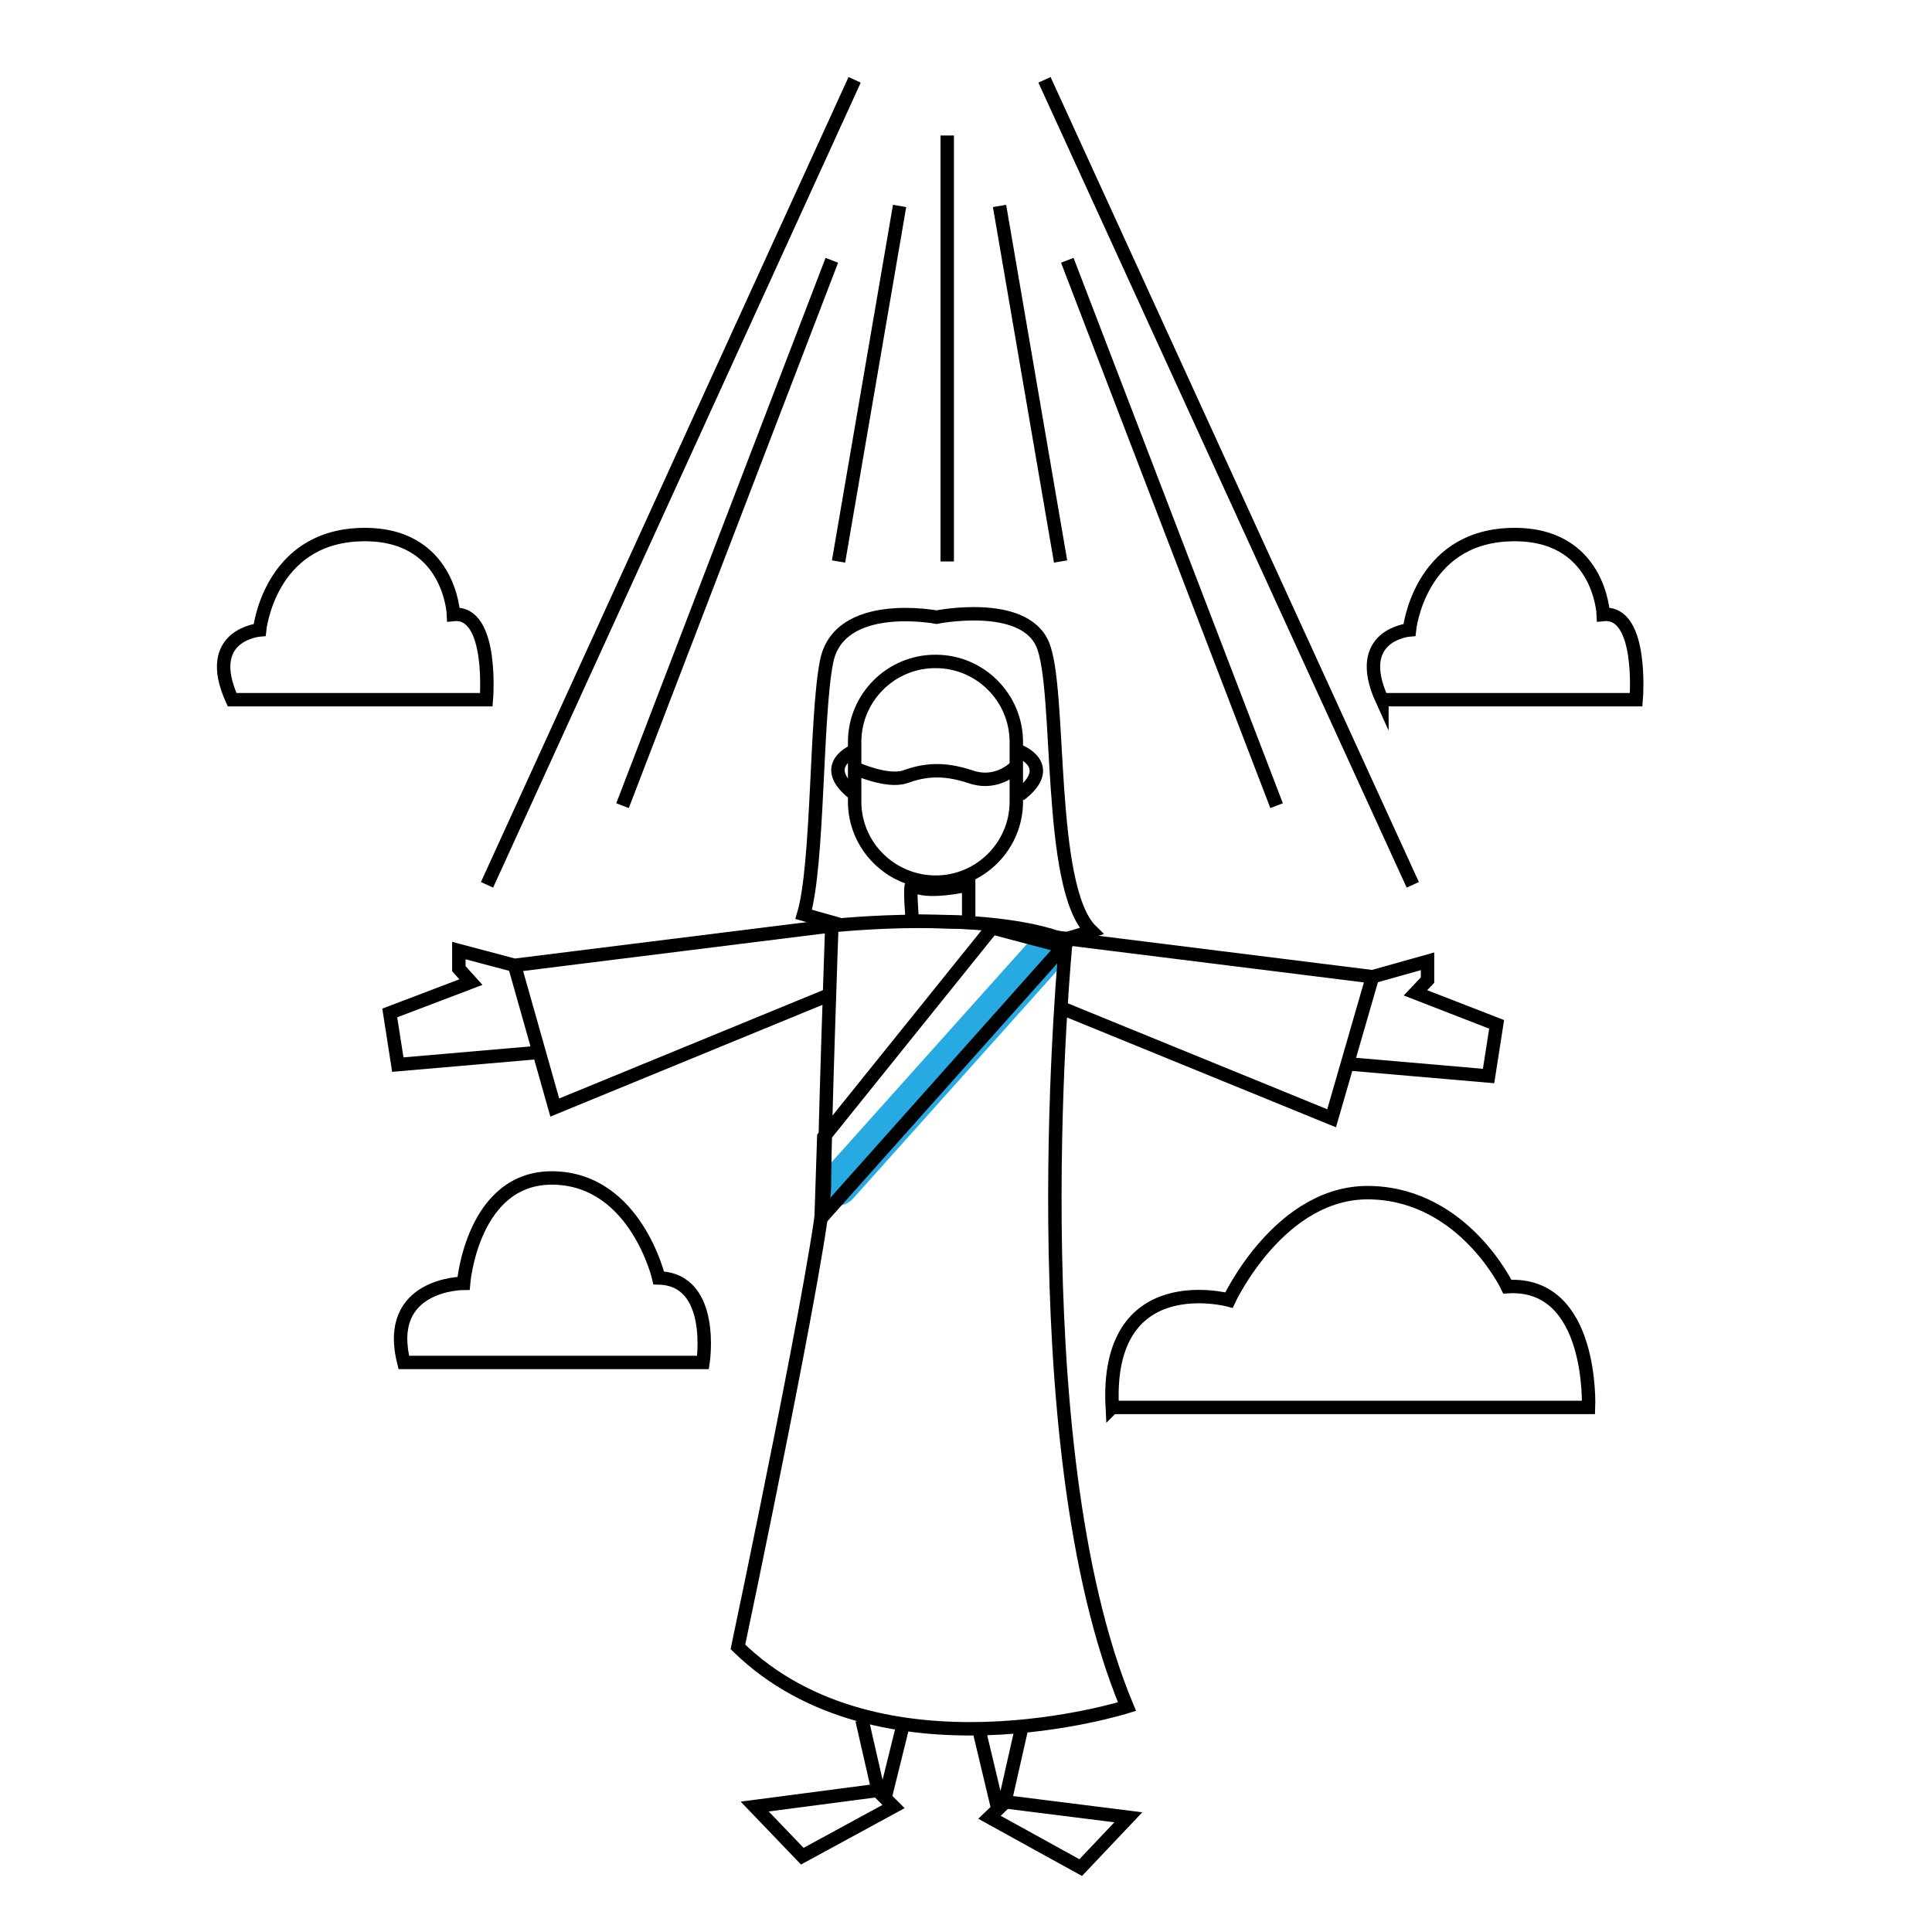 <svg version="1" xmlns="http://www.w3.org/2000/svg" width="288" height="288"><g fill="none" stroke-miterlimit="10"><path stroke="#000" stroke-width="2" d="M139.5 131.5c-6.7 0-12.1-5.4-12.1-12v-8.9c0-6.6 5.4-12 12-12h.1c6.6 0 12 5.4 12 12v8.9c0 6.6-5.4 12-12 12z"/><path stroke="#000" stroke-width="2" d="M127.4 114.5s4.8 2.2 7.5 1.3c2.8-1 5.6-1.4 9.8 0 4.1 1.4 6.8-1.6 6.8-1.6m-24.1-2.3s-5.6 2.2 0 6.5M152 112s5.6 2.2 0 6.5"/><path stroke="#000" stroke-width="2" d="M159.1 139.9c1.8-.5 3.6-1.1 3.6-1.1-6.7-6.5-4.4-36.2-7.3-42.8s-15.8-4-15.8-4-14.6-2.8-16.4 6.7c-1.6 8.2-1.2 30.2-3.4 37.6l5.3 1.5"/><path stroke="#000" stroke-width="2" d="M136 131.9c-.5-.4 0 5.4 0 5.4l8.4.2v-5.6c-.1 0-6.4 1.5-8.4 0z"/><path stroke="#27AAE1" stroke-width="6" stroke-linecap="round" stroke-linejoin="round" d="M124.9 176.7l30.8-34.4"/><path stroke="#000" stroke-width="2" d="M124 138s22.8-2.5 34.9 2.2c0 0-7.4 74.7 9.1 114.2 0 0-36.9 11.7-58-8.9 0 0 12.9-61.1 12.9-68.8S124 138 124 138z"/><path stroke="#000" stroke-width="2" d="M124 138l-47.3 5.9 6 21.2 40.9-16.8m-46.9-4.4l-8.3-2.2v2.7l1.8 2-12.1 4.6 1.2 7.7 20.8-1.8m77.2-17.2l47.3 5.9-6.1 21.1-40.9-16.7"/><path stroke="#000" stroke-width="2" d="M204.6 145.6l8.2-2.3v2.8L211 148l12.1 4.7-1.2 7.7-20.8-1.8m-53.2-20.3l-25.1 31.2-.4 12.1 36.1-40.5zm-19.4 118.1l2.4 10.5h1.3l2.4-9.7m17.6.8l-2.4 10.6h-1.3l-2.6-10.9m-15.1 9.2l-18.3 2.4 7.1 7.4 13.6-7.4zm19.1 1.7l18.3 2.3-7.1 7.5-13.6-7.5zM34.6 104.3h37.9s1.1-13.3-4.9-12.7c0 0-.5-12.4-14-11.9S38.7 93.9 38.7 93.9s-8.5.7-4.1 10.4zm131.2 105.5h71s.8-18.8-12.1-18c0 0-6.4-13.5-20.1-14-13.7-.6-21.4 16-21.4 16s-18.5-5-17.4 16zm-105.6-6.7h44.6s1.9-12.4-6.6-12.6c0 0-3.4-14.6-15.6-14.9-12.2-.3-13.5 15.7-13.5 15.7s-11.9 0-8.9 11.8zM206 104.3h37.9S245 91 239 91.6c0 0-.5-12.4-14-11.9s-14.9 14.2-14.9 14.2-8.5.7-4.1 10.4zm-78.6-92.4l-54.8 120M124 38.8l-31.2 81.3m41.3-89.4l-9.1 53m30.7-71.8l54.9 120m-51.5-93.1l31.2 81.3M149 30.7l9.1 53m-16.9-63.5v63.5"/></g></svg>